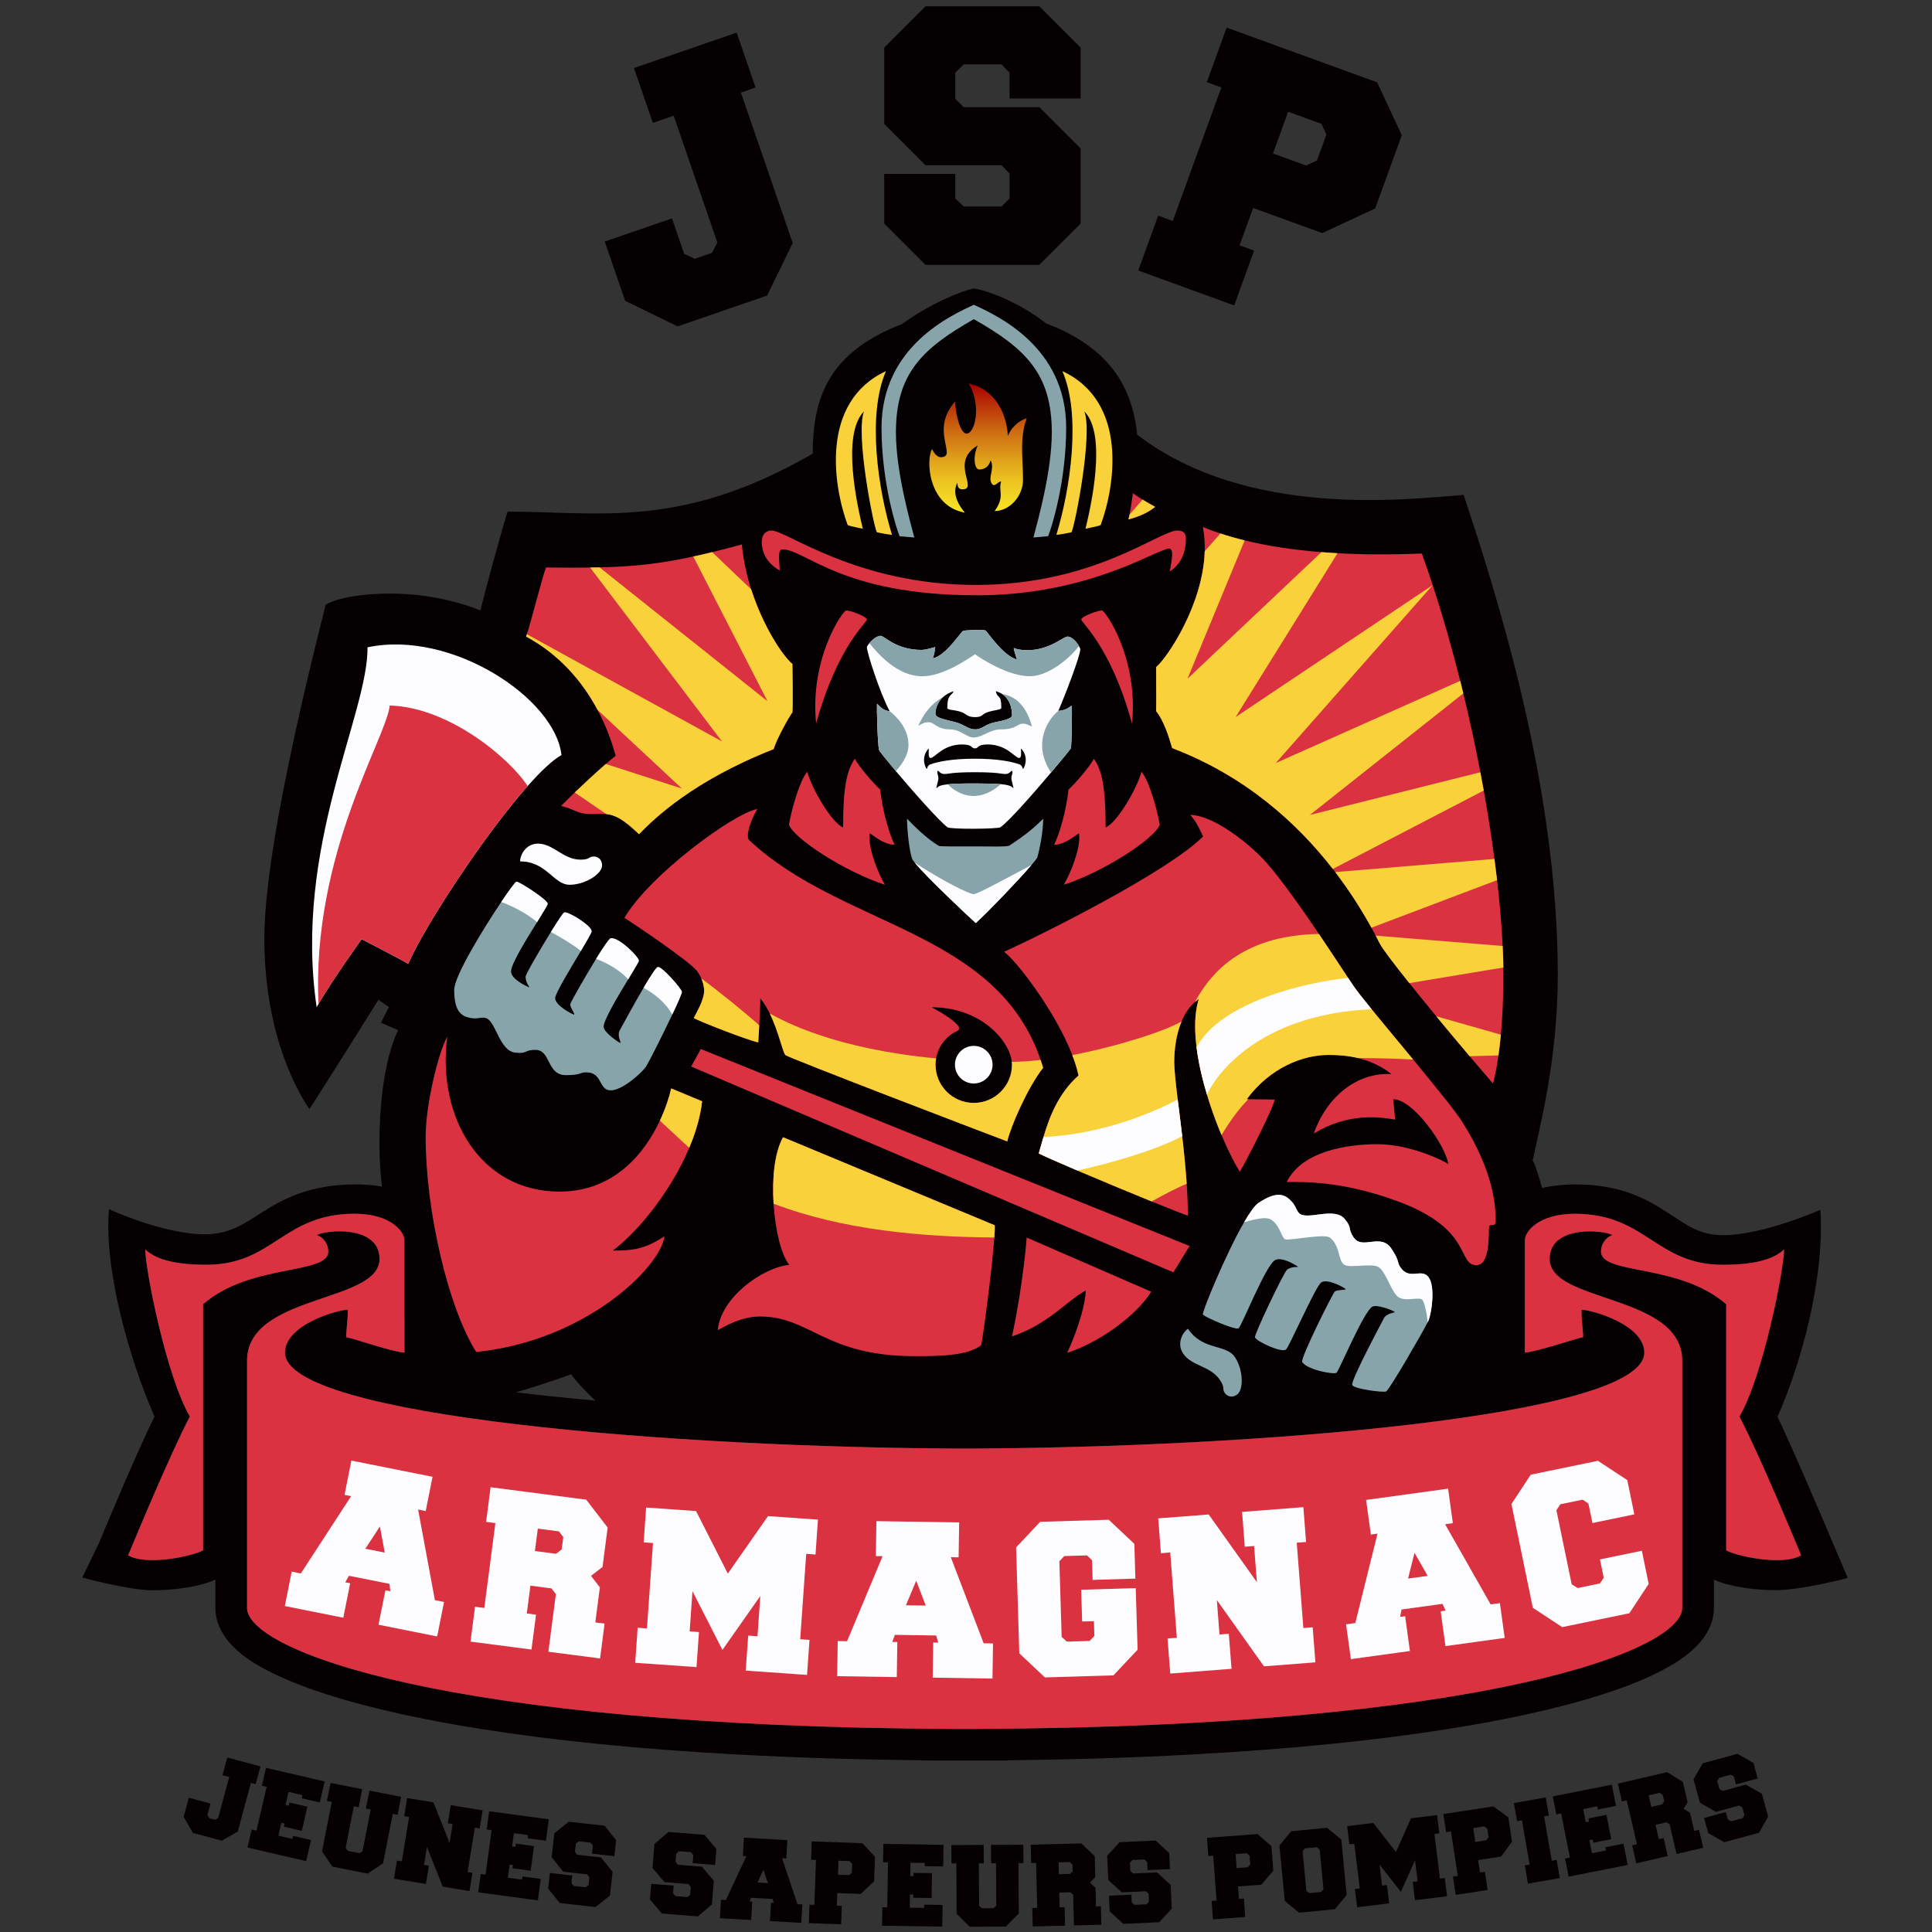 <svg width="256" height="256" viewBox="0 0 256 256" fill="none" xmlns="http://www.w3.org/2000/svg">
<rect x="0" y="0" width="256" height="256" fill="#333333" stroke="none"/>
<path d="M235.524 187.74C238.588 180.841 241.794 169.526 241.207 160.306C241.207 160.306 233.652 163.668 228.314 163.668C225.163 163.668 223.459 162.283 221.1 160.759C218.255 158.921 214.86 156.945 208.808 156.945C207.054 156.945 205.568 157.125 204.338 157.411C203.877 155.795 203.402 154.234 203.092 153.789C203.923 149.668 206.416 140.506 206.416 129.217C206.416 104.016 198.287 78.697 193.943 65.578C186.733 66.111 165.347 68.86 150.683 57.596C150.071 51.523 147.213 46.109 138.639 42.869C134.828 39.89 130.598 38.434 129.041 38.224C127.48 38.505 123.254 40.234 119.51 42.937C110.118 46.592 107.688 52.258 107.692 60.114C90.225 70.177 79.536 67.794 67.257 67.794C66.61 69.737 64.021 79.293 63.652 80.892C61.343 79.901 56.769 78.651 51.825 78.651C46.882 78.651 44.04 79.532 43.138 80.153C42.861 81.609 35.03 110.86 35.03 124.303C35.03 137.745 39.882 145.299 40.989 146.961C42.79 144.258 50.138 132.478 50.138 132.478L51.523 133.447L50.482 135.529L52.77 136.498C52.77 136.498 50.277 140.796 50.277 151.606C50.277 153.302 50.398 155.211 50.604 157.23C49.601 157.05 48.439 156.94 47.087 156.94C41.035 156.94 37.389 158.913 34.547 160.755C32.189 162.279 30.279 163.55 27.128 163.55C21.63 163.55 14.445 160.222 14.445 160.222C13.707 168.448 17.408 180.795 20.472 187.69C18.025 192.734 15.003 199.944 13.618 203.255C13.409 203.755 13.241 204.158 13.119 204.443L10.907 209.034C10.907 209.034 17.089 210.721 20.228 210.721C23.082 210.721 26.549 210.239 28.542 209.307V213.055C28.542 217.91 34.128 220.701 35.966 221.616C40.079 223.668 45.891 225.527 53.248 227.143C65.141 229.754 86.633 232.876 122.154 233.245V233.275L126.351 233.283C126.67 233.283 126.984 233.283 127.303 233.283H127.832H128.344C128.659 233.283 128.974 233.283 129.297 233.283H133.494V233.245C169.015 232.872 190.506 229.749 202.399 227.143C209.756 225.532 215.569 223.673 219.682 221.616C221.784 220.567 223.387 219.497 224.579 218.347C226.669 216.332 227.106 214.356 227.106 213.055V209.307C229.099 210.235 232.431 210.705 235.285 210.705C238.768 210.705 244.833 209.093 244.833 209.093C244.833 209.093 237.975 192.776 235.528 187.736L235.524 187.74ZM209.773 177.185C209.186 177.282 207.305 177.899 205.492 178.428L209.563 173.551C209.53 174.73 209.807 176.632 209.773 177.185ZM78.882 185.587C76.746 185.394 74.66 185.189 72.641 184.975C71.147 184.815 69.724 184.651 68.369 184.488C71.667 183.539 75.172 182.289 75.692 182.104C76.162 182.851 77.484 184.249 78.882 185.583V185.587ZM222.909 213.059C222.909 218.615 197.028 228.797 129.297 229.086V229.095C128.802 229.095 128.315 229.095 127.824 229.095C127.333 229.095 126.846 229.095 126.351 229.095V229.086C58.62 228.801 32.739 218.62 32.739 213.059V180.304C32.739 171.432 50.294 172.678 50.294 166.811C50.294 163.92 47.381 163.152 44.98 163.152C43.579 163.152 42.353 163.412 41.98 163.668C42.395 163.714 43.503 164.453 43.503 165.838C43.503 168.935 33.154 167.361 26.918 172.812V205.429C25.81 206.013 22.784 206.718 20.216 206.718C18.923 206.718 17.744 206.537 16.984 206.076C18 203.675 22.348 193.12 25.163 187.686C22.02 182.326 19.25 168.095 19.25 165.556C20.174 166.375 21.966 167.579 27.337 167.579C36.255 167.579 37.502 160.822 46.986 160.822C48.774 160.822 50.138 161.15 51.154 161.616C51.83 166.291 52.782 171.117 53.605 174.911V179.225C52.044 179.154 46.915 177.353 45.879 177.181C45.845 176.627 46.122 174.722 46.088 173.543C44.804 173.543 37.77 175.494 37.77 179.225C37.77 187.711 89.68 191.836 127.828 191.941C151.137 191.878 179.578 190.313 198.182 187.169H198.199C210.033 185.168 217.885 182.528 217.885 179.229C217.885 175.498 210.852 173.547 209.567 173.547C209.563 173.53 209.102 172.17 208.481 170.341C213.529 172.741 222.909 173.82 222.909 180.308V213.063V213.059ZM228.73 205.438V172.821C222.493 167.369 212.144 168.939 212.144 165.846C212.144 164.461 213.252 163.722 213.668 163.676C213.294 163.42 212.069 163.16 210.667 163.16C209.194 163.16 207.528 163.454 206.462 164.344C206.034 163.064 205.665 161.951 205.446 161.272C206.323 161.007 207.385 160.835 208.665 160.835C218.15 160.835 219.396 167.592 228.314 167.592C233.686 167.592 235.474 166.392 236.401 165.569C236.401 168.108 233.627 182.339 230.488 187.698C233.304 193.129 237.648 203.684 238.668 206.088C237.908 206.554 236.733 206.73 235.436 206.73C232.868 206.73 229.838 206.025 228.734 205.442L228.73 205.438Z" fill="#050002"/>
<path d="M105.002 94.367C104.54 95.014 102.971 97.784 102.509 99.265C91.745 103.512 86.709 108.456 84.673 110.537C82.57 108.51 81.45 107.986 80.338 107.868C79.616 107.793 78.903 107.889 77.929 107.856C76.544 107.81 76.032 107.197 74.349 106.794C74.584 106.542 75.26 105.866 76.154 105.01C77.333 103.881 78.886 102.434 80.271 101.233C80.732 100.835 81.177 100.465 81.58 100.142C81.026 98.119 80.241 96.055 79.18 94.065C77.14 90.242 74.081 86.708 69.703 84.341C69.737 84.257 69.77 84.157 69.812 84.035C70.396 82.293 71.735 76.922 72.339 75.193C74.53 75.218 76.448 75.23 78.193 75.205C78.621 75.201 79.037 75.193 79.44 75.18C84.006 75.075 87.464 74.697 91.862 73.741C92.664 73.569 93.495 73.375 94.368 73.161C95.585 72.863 96.885 72.528 98.304 72.142C98.484 74.202 98.938 76.221 99.538 78.093C101.103 82.969 103.667 86.855 105.002 87.988C105.002 88.773 105.094 93.117 105.002 94.367Z" fill="#DA3241"/>
<path d="M105.002 94.368C104.54 95.014 102.971 97.784 102.509 99.265C91.745 103.512 86.709 108.456 84.673 110.538C82.57 108.511 81.45 107.986 80.338 107.869L76.154 105.011C77.333 103.882 78.886 102.434 80.271 101.233L90.355 104.486L79.18 94.066C77.14 90.242 74.081 86.709 69.703 84.342C69.737 84.258 69.77 84.157 69.812 84.035L95.668 98.245L78.193 75.205C78.621 75.201 79.037 75.193 79.44 75.18L101.699 92.916L91.862 73.741C92.664 73.569 93.495 73.376 94.368 73.162L99.538 78.093C101.103 82.969 103.667 86.856 105.002 87.989C105.002 88.773 105.094 93.117 105.002 94.368Z" fill="#F9D13A"/>
<path d="M199.21 129.221C199.21 132.373 199.067 134.992 198.87 137.103C198.774 138.139 198.664 139.054 198.551 139.852C198.283 141.774 197.989 142.999 197.825 143.57C196.809 142.391 195.769 141.178 194.736 139.957C193.221 138.169 191.719 136.368 190.313 134.664C189.012 133.086 187.799 131.592 186.742 130.266C184.635 127.635 183.149 125.667 182.834 125.037C182.662 124.693 182.482 124.341 182.289 123.98C182.108 123.635 181.919 123.287 181.722 122.926C180.488 120.694 178.915 118.159 176.925 115.557C176.82 115.418 176.716 115.28 176.606 115.141C171.944 109.148 165.103 102.857 155.316 99.127C154.846 97.473 154.162 95.429 153.193 94.229C153.227 93.117 153.193 89.671 153.193 88.391C154.637 87.2 159.417 80.153 159.631 73.052C159.664 71.974 159.589 70.895 159.383 69.834C160.113 70.136 160.89 70.421 161.712 70.69C162.715 71.021 163.785 71.328 164.927 71.605C167.856 72.322 171.239 72.855 175.1 73.162C175.792 73.216 176.506 73.266 177.232 73.304C180.61 73.493 184.328 73.514 188.399 73.342C188.894 74.719 189.373 76.116 189.839 77.53C191.19 81.66 192.411 85.932 193.486 90.217C193.624 90.771 193.763 91.325 193.897 91.879C194.749 95.396 195.504 98.904 196.155 102.329C196.314 103.143 196.465 103.949 196.604 104.75C197.166 107.877 197.64 110.915 198.022 113.811C198.148 114.764 198.266 115.704 198.371 116.623C198.736 119.77 198.983 122.704 199.109 125.348C199.16 126.342 199.189 127.295 199.202 128.202C199.206 128.55 199.21 128.89 199.21 129.221Z" fill="#DA3241"/>
<path d="M198.87 137.102C198.774 138.139 198.664 139.054 198.551 139.851L194.736 139.956C193.221 138.168 191.719 136.368 190.313 134.664L198.87 137.102Z" fill="#F9D13A"/>
<path d="M196.604 104.75L176.606 115.141C171.944 109.148 165.103 102.857 155.316 99.126C154.846 97.473 154.162 95.429 153.193 94.229C153.227 93.117 153.193 89.671 153.193 88.391C154.637 87.199 159.417 80.153 159.631 73.052L161.712 70.689C162.715 71.021 163.785 71.327 164.927 71.604L157.352 89.931L175.1 73.161C175.792 73.216 176.506 73.266 177.232 73.304L163.727 95.014L189.839 77.53L169.04 101.111L193.486 90.217C193.624 90.771 193.763 91.325 193.897 91.879L173.568 107.986L196.155 102.329C196.314 103.143 196.465 103.948 196.604 104.75Z" fill="#F9D13A"/>
<path d="M198.371 116.622L181.722 122.926C180.488 120.693 178.915 118.158 176.925 115.556L198.022 113.811C198.148 114.763 198.266 115.703 198.371 116.622Z" fill="#F9D13A"/>
<path d="M199.202 128.201L186.742 130.266C184.635 127.635 183.149 125.667 182.834 125.037C182.662 124.693 182.482 124.34 182.289 123.979L199.109 125.348C199.16 126.342 199.189 127.295 199.202 128.201Z" fill="#F9D13A"/>
<path d="M153.054 67.164C152.291 67.823 151.032 68.436 149.521 68.826C149.567 68.658 149.617 68.444 149.663 68.205C149.831 67.374 150.003 66.224 150.113 65.364C150.432 65.595 150.889 65.888 151.393 66.195C151.93 66.522 152.517 66.862 153.054 67.164Z" fill="#DA3241"/>
<path d="M153.054 67.164C152.291 67.823 151.032 68.436 149.521 68.826C149.567 68.658 149.617 68.444 149.663 68.205L151.393 66.195C151.93 66.522 152.517 66.862 153.054 67.164Z" fill="#F9D13A"/>
<path d="M105.035 32.214L101.645 39.164L89.785 43.247L82.835 39.856L80.132 32.004L89.038 28.936L90.657 33.641L92.055 34.291L94.351 33.502L95.052 32.13L89.268 15.335L86.507 16.283L84.001 9.014L97.612 4.327L100.117 11.595L98.174 12.267L105.044 32.214H105.035Z" fill="#050002"/>
<path d="M122.632 21.894L117.164 16.426V6.308L122.632 0.839H137.724L143.192 6.308V13.052H133.775V9.64L132.704 8.528H127.689L126.577 9.64V13.094L127.689 14.206H137.724L143.192 19.674V29.625L137.724 35.093H122.632L117.164 29.625V23.044H126.581V26.293L127.694 27.363H132.709L133.779 26.293V23.002L132.709 21.89H122.632V21.894Z" fill="#050002"/>
<path d="M166.047 27.556L164.247 32.504L166.178 33.209L163.534 40.473L150.822 35.844L153.466 28.58L155.396 29.285L161.838 11.587L159.908 10.882L162.539 3.655L182.478 10.911L185.747 17.92L182.217 27.619L175.209 30.888L166.052 27.556H166.047ZM173.081 21.932L174.504 21.269L175.754 17.832L175.091 16.409L170.685 14.806L168.675 20.333L173.081 21.936V21.932Z" fill="#050002"/>
<path d="M31.513 242.684L29.39 243.905L25.558 242.868L24.337 240.745L25.021 238.21L27.896 238.986L27.484 240.506L27.736 240.925L28.479 241.127L28.907 240.892L30.372 235.465L29.482 235.226L30.116 232.876L34.51 234.064L33.876 236.414L33.246 236.246L31.505 242.688L31.513 242.684Z" fill="#050002"/>
<path d="M38.736 243.679L38.832 243.259L41.216 243.813L40.565 246.612L32.797 244.807L33.351 242.424L33.985 242.571L35.332 236.767L34.698 236.62L35.248 234.249L43.016 236.053L42.37 238.84L39.986 238.286L40.083 237.866L38.232 237.438L37.833 239.163L38.266 239.264L38.362 238.844L40.733 239.394L39.99 242.6L37.619 242.05L37.716 241.631L37.284 241.53L36.885 243.242L38.736 243.67V243.679Z" fill="#050002"/>
<path d="M48.72 248.261L44.036 247.338L42.672 245.307L43.961 238.76L43.323 238.634L43.793 236.246L47.994 237.073L47.524 239.461L46.886 239.335L45.799 244.849L46.08 245.248L47.637 245.554L48.036 245.29L49.123 239.776L48.485 239.65L48.955 237.262L53.156 238.088L52.686 240.476L52.048 240.35L50.759 246.897L48.728 248.261H48.72Z" fill="#050002"/>
<path d="M56.572 244.74L56.186 247.115L56.828 247.22L56.433 249.633L52.207 248.945L52.602 246.532L53.244 246.637L54.205 240.757L53.563 240.652L53.953 238.252L57.432 238.819L59.572 244.19L59.98 241.697L59.337 241.593L59.728 239.192L63.954 239.88L63.563 242.281L62.921 242.176L61.96 248.055L62.602 248.16L62.208 250.574L58.666 249.994L56.572 244.736V244.74Z" fill="#050002"/>
<path d="M69.17 249.058L69.229 248.635L71.655 248.962L71.269 251.812L63.366 250.741L63.694 248.316L64.34 248.404L65.137 242.499L64.491 242.411L64.818 240.002L72.721 241.072L72.339 243.909L69.913 243.582L69.972 243.158L68.088 242.902L67.853 244.656L68.289 244.715L68.348 244.291L70.757 244.618L70.316 247.879L67.907 247.552L67.966 247.128L67.529 247.069L67.294 248.811L69.179 249.067L69.17 249.058Z" fill="#050002"/>
<path d="M74.626 248.009L73.098 246.095L73.455 242.914L75.369 241.387L80.115 241.92L81.643 243.833L81.404 245.953L78.445 245.621L78.567 244.547L78.269 244.161L76.691 243.984L76.3 244.295L76.179 245.382L76.489 245.768L79.645 246.121L81.173 248.034L80.825 251.165L78.911 252.693L74.164 252.16L72.637 250.246L72.868 248.177L75.831 248.509L75.717 249.528L76.028 249.902L77.606 250.078L77.979 249.78L78.097 248.748L77.799 248.362L74.63 248.009H74.626Z" fill="#050002"/>
<path d="M88.047 249.382L86.461 247.519L86.717 244.329L88.58 242.743L93.339 243.125L94.926 244.988L94.754 247.116L91.782 246.876L91.87 245.802L91.56 245.424L89.978 245.298L89.6 245.622L89.512 246.713L89.835 247.09L92.999 247.346L94.586 249.21L94.334 252.349L92.471 253.935L87.711 253.553L86.125 251.69L86.293 249.617L89.264 249.856L89.18 250.88L89.503 251.245L91.086 251.371L91.451 251.061L91.535 250.024L91.224 249.646L88.047 249.39V249.382Z" fill="#050002"/>
<path d="M104.175 246.255L103.63 246.226L105.665 252.311L106.315 252.349L106.177 254.791L102.022 254.552L102.161 252.11L102.513 252.131L102.387 251.627L99.517 251.463L99.32 251.946L99.672 251.967L99.534 254.41L95.391 254.17L95.53 251.728L96.18 251.766L98.9 245.953L98.434 245.928L98.573 243.498L104.326 243.83L104.188 246.259L104.175 246.255ZM101.749 249.52L101.158 247.766L100.373 249.441L101.749 249.52Z" fill="#050002"/>
<path d="M110.949 250.846L110.89 252.512L111.54 252.533L111.456 254.976L107.18 254.825L107.264 252.382L107.914 252.403L108.124 246.448L107.474 246.427L107.558 243.997L114.268 244.232L115.939 246.02L115.825 249.285L114.037 250.955L110.957 250.846H110.949ZM112.514 248.467L112.879 248.127L112.921 246.968L112.581 246.603L111.1 246.553L111.037 248.412L112.518 248.462L112.514 248.467Z" fill="#050002"/>
<path d="M122.444 252.806L122.452 252.378L124.899 252.416L124.852 255.291L116.879 255.165L116.916 252.718L117.567 252.727L117.663 246.767L117.013 246.759L117.051 244.325L125.024 244.451L124.978 247.313L122.532 247.275L122.54 246.847L120.639 246.818L120.61 248.589L121.05 248.597L121.059 248.169L123.493 248.207L123.442 251.497L121.008 251.459L121.017 251.031L120.576 251.023L120.547 252.777L122.448 252.806H122.444Z" fill="#050002"/>
<path d="M133.271 255.282L128.495 255.307L126.758 253.587L126.724 246.914H126.074L126.061 244.484L130.342 244.463L130.354 246.897H129.704L129.733 252.521L130.086 252.857L131.672 252.848L132.008 252.508L131.978 246.889H131.328L131.315 244.459L135.596 244.438L135.609 246.872H134.958L134.992 253.549L133.271 255.287V255.282Z" fill="#050002"/>
<path d="M141.064 252.714L141.123 255.161L136.842 255.266L136.784 252.819L137.434 252.802L137.287 246.847L136.637 246.864L136.578 244.43L143.289 244.262L145.06 245.949L145.127 248.719L144.43 249.453L145.165 250.15L145.223 252.609L145.874 252.592L145.933 255.039L142.302 255.127L142.202 251.081L141.841 250.737L140.359 250.775L140.41 252.726L141.06 252.71L141.064 252.714ZM141.786 248.307L142.13 247.946L142.109 247.074L141.748 246.729L140.267 246.767L140.305 248.341L141.786 248.303V248.307Z" fill="#050002"/>
<path d="M148.652 250.75L146.847 249.1L146.705 245.902L148.354 244.098L153.126 243.884L154.93 245.533L155.027 247.665L152.051 247.799L152.001 246.721L151.648 246.385L150.062 246.456L149.726 246.821L149.777 247.913L150.142 248.248L153.315 248.106L155.119 249.755L155.262 252.898L153.613 254.703L148.841 254.917L147.036 253.268L146.944 251.186L149.919 251.052L149.966 252.08L150.331 252.403L151.917 252.332L152.24 251.979L152.194 250.938L151.841 250.603L148.656 250.745L148.652 250.75Z" fill="#050002"/>
<path d="M164.046 249.956L164.167 251.618L164.818 251.568L164.998 254.006L160.73 254.325L160.55 251.887L161.2 251.837L160.76 245.894L160.109 245.944L159.929 243.519L166.622 243.023L168.477 244.622L168.721 247.879L167.122 249.734L164.046 249.961V249.956ZM165.342 247.422L165.666 247.044L165.582 245.89L165.204 245.567L163.727 245.676L163.865 247.531L165.342 247.422Z" fill="#050002"/>
<path d="M171.088 242.65L175.843 242.193L177.731 243.75L178.436 251.094L176.879 252.983L172.124 253.44L170.236 251.883L169.531 244.539L171.088 242.65ZM174.491 244.765L172.913 244.917L172.599 245.298L173.102 250.544L173.484 250.847L175.062 250.695L175.368 250.326L174.865 245.08L174.495 244.761L174.491 244.765Z" fill="#050002"/>
<path d="M182.788 247.061L183.132 249.852L183.779 249.772L184.077 252.198L179.829 252.722L179.532 250.296L180.178 250.217L179.452 244.304L178.805 244.383L178.508 241.97L181.97 241.546L184.975 245.399L186.956 240.934L190.418 240.51L190.716 242.923L190.069 243.003L190.796 248.916L191.442 248.836L191.74 251.262L187.493 251.786L187.195 249.361L187.841 249.281L187.497 246.49L185.625 250.678L182.797 247.069L182.788 247.061Z" fill="#050002"/>
<path d="M195.857 246.469L196.109 248.115L196.751 248.018L197.12 250.435L192.89 251.082L192.52 248.664L193.162 248.568L192.26 242.676L191.618 242.776L191.249 240.372L197.884 239.356L199.856 240.804L200.351 244.031L198.904 246.004L195.857 246.469ZM196.952 243.842L197.246 243.444L197.07 242.298L196.671 242.004L195.206 242.231L195.487 244.069L196.952 243.842Z" fill="#050002"/>
<path d="M202.467 249.591L202.047 247.182L202.689 247.069L201.661 241.198L201.019 241.311L200.599 238.915L204.817 238.176L205.236 240.573L204.594 240.686L205.622 246.557L206.265 246.444L206.684 248.853L202.467 249.591Z" fill="#050002"/>
<path d="M212.803 245.189L212.719 244.769L215.12 244.295L215.678 247.115L207.855 248.664L207.381 246.264L208.019 246.138L206.861 240.292L206.223 240.417L205.748 238.03L213.571 236.481L214.129 239.289L211.729 239.763L211.645 239.343L209.781 239.712L210.126 241.45L210.558 241.366L210.474 240.946L212.862 240.472L213.5 243.699L211.112 244.174L211.028 243.754L210.596 243.838L210.936 245.563L212.799 245.193L212.803 245.189Z" fill="#050002"/>
<path d="M220.433 243.544L220.987 245.928L216.819 246.897L216.265 244.513L216.899 244.366L215.552 238.562L214.918 238.709L214.368 236.338L220.907 234.819L222.984 236.111L223.614 238.81L223.077 239.67L223.937 240.207L224.495 242.604L225.129 242.457L225.683 244.841L222.149 245.663L221.234 241.722L220.815 241.462L219.371 241.798L219.812 243.699L220.445 243.552L220.433 243.544ZM220.252 239.087L220.517 238.667L220.319 237.819L219.9 237.555L218.456 237.891L218.813 239.423L220.256 239.087H220.252Z" fill="#050002"/>
<path d="M227.37 240.078L225.246 238.865L224.403 235.776L225.616 233.648L230.219 232.389L232.343 233.602L232.905 235.658L230.031 236.443L229.745 235.402L229.326 235.155L227.794 235.574L227.546 236.007L227.836 237.06L228.268 237.308L231.332 236.468L233.459 237.681L234.29 240.72L233.077 242.847L228.474 244.106L226.35 242.894L225.8 240.888L228.675 240.103L228.948 241.093L229.376 241.328L230.908 240.908L231.143 240.493L230.87 239.49L230.45 239.242L227.374 240.082L227.37 240.078Z" fill="#050002"/>
<path d="M230.484 187.694C233.627 182.335 236.397 168.104 236.397 165.565C235.474 166.383 233.682 167.588 228.31 167.588C219.392 167.588 218.146 160.831 208.661 160.831C203.81 160.831 202.043 163.223 202.043 164.331V179.229C203.604 179.158 208.732 177.358 209.769 177.186C209.802 176.632 209.525 174.726 209.559 173.547C210.843 173.547 217.877 175.499 217.877 179.229C217.877 187.715 165.968 191.841 127.82 191.946C89.671 191.841 37.762 187.715 37.762 179.229C37.762 175.499 44.796 173.547 46.08 173.547C46.114 174.726 45.837 176.632 45.87 177.186C46.911 177.358 52.039 179.162 53.596 179.229V164.331C53.596 163.223 51.83 160.831 46.978 160.831C37.493 160.831 36.247 167.588 27.329 167.588C21.957 167.588 20.169 166.388 19.242 165.565C19.242 168.104 22.016 182.335 25.155 187.694C22.339 193.125 17.995 203.68 16.976 206.084C19.238 207.469 25.247 206.315 26.909 205.438V172.821C33.146 167.37 43.495 168.939 43.495 165.846C43.495 164.461 42.387 163.723 41.971 163.676C42.987 162.984 50.289 162.245 50.289 166.82C50.289 172.687 32.734 171.44 32.734 180.312V213.068C32.734 218.624 58.616 228.805 126.346 229.095V229.103C126.842 229.103 127.328 229.103 127.82 229.103C128.311 229.103 128.797 229.103 129.293 229.103V229.095C197.023 228.81 222.905 218.628 222.905 213.068V180.312C222.905 171.44 205.35 172.687 205.35 166.82C205.35 162.245 212.648 162.984 213.668 163.676C213.252 163.723 212.144 164.461 212.144 165.846C212.144 168.943 222.493 167.37 228.73 172.821V205.438C230.392 206.315 236.401 207.469 238.663 206.084C237.648 203.684 233.3 193.129 230.484 187.694Z" fill="#DA3241"/>
<path d="M56.421 200.226L55.401 200.02L57.625 212.027L58.838 212.27L57.927 216.836L50.155 215.288L51.066 210.722L51.72 210.852L51.611 209.87L46.244 208.8L45.744 209.66L46.399 209.79L45.488 214.356L37.741 212.812L38.652 208.246L39.865 208.489L46.525 198.253L45.652 198.077L46.558 193.536L57.315 195.681L56.408 200.222L56.421 200.226ZM50.982 205.728L50.336 202.265L48.409 205.216L50.982 205.728Z" fill="#FDFDFF"/>
<path d="M71.025 213.957L70.425 218.574L62.346 217.52L62.947 212.904L64.176 213.063L65.641 201.816L64.411 201.657L65.007 197.065L77.677 198.715L80.518 202.404L79.838 207.633L78.311 208.808L79.486 210.335L78.882 214.977L80.111 215.137L79.511 219.753L72.662 218.863L73.657 211.225L73.082 210.474L70.282 210.109L69.804 213.794L71.034 213.953L71.025 213.957ZM73.673 205.887L74.425 205.312L74.639 203.667L74.064 202.916L71.264 202.551L70.878 205.522L73.678 205.887H73.673Z" fill="#FDFDFF"/>
<path d="M91.757 210.835L91.384 216.169L92.617 216.257L92.29 220.899L84.165 220.328L84.493 215.687L85.726 215.775L86.524 204.46L85.29 204.372L85.613 199.756L92.231 200.222L96.441 208.51L101.766 200.893L108.384 201.359L108.061 205.98L106.828 205.891L106.03 217.206L107.264 217.294L106.937 221.936L98.812 221.365L99.139 216.723L100.373 216.811L100.746 211.477L95.727 218.62L91.757 210.844V210.835Z" fill="#FDFDFF"/>
<path d="M127.026 206.353L125.986 206.336L130.342 217.747L131.58 217.764L131.508 222.418L123.585 222.296L123.656 217.642L124.324 217.654L124.042 216.71L118.57 216.626L118.234 217.562L118.901 217.571L118.83 222.225L110.932 222.103L111.003 217.449L112.241 217.47L116.946 206.202L116.056 206.189L116.127 201.56L127.093 201.728L127.022 206.357L127.026 206.353ZM122.666 212.749L121.403 209.458L120.039 212.707L122.662 212.749H122.666Z" fill="#FDFDFF"/>
<path d="M150.729 218.603L147.536 221.994L138.454 222.267L135.063 219.073L134.639 205.039L137.833 201.648L146.915 201.375L150.306 204.569L150.444 209.173L144.778 209.345L144.699 206.747L144.036 206.097L141.018 206.189L140.372 206.877L140.674 216.899L141.362 217.524L144.384 217.432L145.009 216.769L144.951 214.813L143.389 214.86L143.263 210.65L150.49 210.432L150.738 218.599L150.729 218.603Z" fill="#FDFDFF"/>
<path d="M161.238 212.014L161.591 216.58L162.824 216.484L163.185 221.125L155.065 221.755L154.704 217.113L155.938 217.017L155.06 205.711L153.827 205.807L153.47 201.191L160.159 200.675L166.543 209.643L166.173 204.854L164.939 204.951L164.583 200.335L172.703 199.705L173.06 204.321L171.826 204.418L172.703 215.724L173.937 215.627L174.298 220.269L167.483 220.798L161.238 212.018V212.014Z" fill="#FDFDFF"/>
<path d="M192.512 201.829L191.484 201.972L197.519 212.589L198.744 212.421L199.378 217.034L191.53 218.116L190.896 213.504L191.559 213.412L191.135 212.522L185.713 213.269L185.524 214.247L186.187 214.155L186.821 218.767L178.994 219.845L178.361 215.233L179.586 215.065L182.528 203.214L181.647 203.335L181.017 198.748L191.882 197.254L192.512 201.841V201.829ZM189.176 208.812L187.43 205.753L186.574 209.169L189.176 208.812Z" fill="#FDFDFF"/>
<path d="M211.003 201.804L210.474 199.235L209.71 198.711L206.751 199.323L206.231 200.112L208.258 209.933L209.043 210.428L212.002 209.815L212.501 209.056L212.002 206.63L217.554 205.484L218.46 209.874L215.9 213.764L206.999 215.602L203.109 213.042L200.272 199.294L202.832 195.404L211.733 193.565L215.623 196.125L216.559 200.662L211.007 201.808L211.003 201.804Z" fill="#FDFDFF"/>
<path d="M117.256 117.235C111.989 115.536 105.161 111.104 104.54 109.266C104.922 107.083 105.997 103.373 106.966 102.265C107.486 104.309 110.118 108.955 111.712 109.647C111.712 104.137 112.233 102.06 113.274 100.532C113.723 101.502 115.909 103.999 116.635 104.62C116.74 105.799 117.328 109.4 118.541 111.931C117.294 111.931 116.106 111.011 115.25 110.407C114.973 111.62 115.838 114.772 117.261 117.235H117.256Z" fill="#DA3241"/>
<path d="M140.959 117.235C146.226 115.536 153.054 111.104 153.675 109.266C153.294 107.083 152.219 103.373 151.25 102.265C150.729 104.309 148.098 108.955 146.503 109.647C146.503 104.137 145.983 102.06 144.942 100.532C144.493 101.502 142.307 103.999 141.581 104.62C141.476 105.799 140.888 109.4 139.675 111.931C140.922 111.931 142.109 111.011 142.965 110.407C143.242 111.62 142.378 114.772 140.955 117.235H140.959Z" fill="#DA3241"/>
<path d="M108.141 95.891C107.264 87.25 111.654 80.942 112.115 80.896C112.577 80.85 114.751 81.639 114.864 82.054C114.978 82.47 111.003 85.449 108.137 95.891H108.141Z" fill="#DA3241"/>
<path d="M149.999 95.891C150.876 87.25 146.486 80.942 146.025 80.896C145.563 80.85 143.389 81.639 143.276 82.054C143.163 82.47 147.137 85.449 150.003 95.891H149.999Z" fill="#DA3241"/>
<path d="M138.223 108.481C138.223 110.269 137.753 112.564 137.447 113.609C137.413 113.727 137.128 114.096 136.679 114.621C135.05 116.526 131.24 120.521 129.297 122.318C128.403 121.516 122.737 116.199 121.214 114.314C121.017 114.067 120.887 113.878 120.849 113.769C120.509 112.757 120.186 110.13 120.186 108.481C121.059 109.375 122.691 111.066 124.403 112.086C124.571 112.182 127.119 112.153 129.297 112.153C130.942 112.153 133.443 112.233 133.737 112.044C135.894 110.651 137.132 109.593 138.223 108.481Z" fill="#88A4AB"/>
<path d="M136.679 114.621C135.05 116.526 131.24 120.521 129.297 122.318C128.403 121.516 122.737 116.199 121.214 114.314C124.995 116.803 128.478 118.482 129.003 118.482C129.498 118.482 132.906 116.614 136.679 114.621Z" fill="#FDFDFF"/>
<path d="M140.233 94.191C141.073 92.298 143.142 86.897 143.142 86.049C143.142 85.966 143.079 85.802 142.97 85.609C142.676 85.088 142.051 84.35 141.446 84.35C140.909 84.35 139.054 86.154 136.142 86.154C135.416 86.154 134.669 86.049 134.324 85.84C134.362 86.243 134.585 86.83 134.757 87.384C132.99 86.985 130.808 83.691 130.598 83.552C130.392 83.414 127.899 83.489 127.622 83.594C127.345 83.695 125.28 86.952 123.598 87.229C123.799 86.687 123.879 86.171 123.929 85.739C123.719 85.772 122.767 86.117 122.074 86.117C118.746 86.117 117.147 84.249 116.702 84.249C116.19 84.249 115.569 84.774 115.196 85.219C114.994 85.458 114.868 85.672 114.868 85.772C114.864 86.448 116.602 91.853 117.882 94.229C116.669 94.141 116.237 93.016 116.203 93.326C116.165 93.637 116.274 98.593 116.484 99.378C116.522 99.525 117.445 100.675 118.696 102.165C120.983 104.88 124.374 108.716 125.541 109.614C125.927 109.912 132.247 109.849 132.574 109.614C133.733 108.775 136.943 105.124 139.268 102.366C140.737 100.633 141.858 99.252 141.895 99.147C142 98.87 142.097 93.771 141.992 93.541C141.937 93.431 141.446 94.141 140.233 94.191ZM125.024 92.311C125.369 92.013 125.809 91.761 126.372 91.593C126.078 92.252 125.524 91.95 125.524 93.809C125.524 94.111 126.477 94.027 127.366 94.342C128.113 94.611 128.122 95.022 129.204 95.022C130.199 95.022 130.069 94.661 130.774 94.401C131.664 94.069 132.679 94.078 132.679 93.801C132.679 91.858 132.209 92.718 131.949 91.593C132.281 91.677 132.562 91.803 132.805 91.967C133.775 92.609 134.098 93.776 134.098 94.766C134.098 95.265 132.919 95.475 131.689 95.736C130.543 95.979 130.149 96.646 129.204 96.646C128.311 96.646 127.845 96.042 126.682 95.719C125.192 95.303 123.946 95.16 123.946 94.556C123.946 93.952 124.219 92.995 125.024 92.311ZM134.274 104.439C134.014 104.179 133.703 104.003 132.608 103.906C131.882 103.844 130.812 103.81 129.179 103.81C127.421 103.81 126.317 103.848 125.591 103.923C124.622 104.02 124.332 104.192 124.084 104.439C123.988 104.532 124.345 103.445 124.345 103.113C124.345 102.782 124.101 102.32 124.24 102.165C124.378 102.01 124.5 102.559 125.125 102.559C125.751 102.559 126.015 102.324 129.179 102.324C132.344 102.324 132.608 102.559 133.233 102.559C133.859 102.559 133.976 102.01 134.115 102.165C134.253 102.32 134.014 102.786 134.014 103.113C134.014 103.441 134.366 104.532 134.274 104.439ZM135.663 101.733C135.39 102.186 135.663 101.485 135.067 101.279C134.056 100.923 132.234 100.532 129.179 100.532C126.124 100.532 124.303 100.923 123.287 101.279C122.691 101.485 122.964 102.186 122.695 101.733C122.225 100.851 122.423 99.756 123.081 99.181C123.044 99.735 122.985 100.436 123.312 100.436C123.866 100.436 124.932 98.644 127.48 98.644C128.953 98.644 128.642 99.164 129.179 99.164C129.716 99.164 129.402 98.644 130.875 98.644C133.422 98.644 134.488 100.436 135.042 100.436C135.374 100.436 135.311 99.735 135.277 99.181C135.936 99.756 136.129 100.851 135.663 101.733Z" fill="#FDFDFF"/>
<path d="M120.379 98.698C120.379 100.113 119.426 101.393 118.696 102.165C117.445 100.675 116.522 99.525 116.484 99.378C116.274 98.593 116.165 93.637 116.203 93.326C116.237 93.016 116.669 94.141 117.882 94.229C118.645 94.816 120.379 96.411 120.379 98.698Z" fill="#88A4AB"/>
<path d="M141.895 99.147C141.858 99.252 140.737 100.633 139.268 102.366C138.798 101.649 138.085 100.31 138.085 98.799C138.085 96.55 139.365 94.884 140.233 94.191C141.446 94.141 141.937 93.432 141.992 93.541C142.097 93.772 142 98.871 141.895 99.147Z" fill="#88A4AB"/>
<path d="M142.97 85.609C141.66 87.334 138.84 89.608 136.465 89.608C133.695 89.608 130.228 87.434 129.204 86.696C128.319 87.25 125.054 89.608 122.192 89.608C118.985 89.608 116.472 86.796 115.196 85.219C115.569 84.774 116.19 84.249 116.702 84.249C117.147 84.249 118.746 86.117 122.074 86.117C122.767 86.117 123.719 85.772 123.929 85.739C123.879 86.171 123.799 86.687 123.598 87.229C125.28 86.952 127.345 83.695 127.622 83.594C127.899 83.489 130.392 83.414 130.598 83.552C130.808 83.691 132.99 86.985 134.757 87.384C134.585 86.83 134.362 86.243 134.324 85.84C134.669 86.049 135.416 86.154 136.142 86.154C139.054 86.154 140.909 84.35 141.446 84.35C142.051 84.35 142.676 85.088 142.97 85.609Z" fill="#88A4AB"/>
<path d="M136.733 96.273C136.402 96.134 136.074 95.891 135.571 95.891C134.723 95.891 134.723 96.646 132.608 96.646C131.135 96.646 130.199 97.721 129.003 97.721C128.05 97.721 127.307 96.646 125.851 96.646C124.152 96.646 123.774 95.698 123.081 95.698C122.595 95.698 122.351 95.769 121.675 96.184C122.246 94.917 123.111 93.394 125.024 92.311C124.219 92.995 123.946 93.922 123.946 94.556C123.946 95.19 125.192 95.303 126.682 95.719C127.845 96.042 128.31 96.646 129.204 96.646C130.149 96.646 130.543 95.979 131.689 95.736C132.918 95.475 134.098 95.265 134.098 94.766C134.098 93.776 133.775 92.609 132.805 91.967C135.705 92.403 136.528 95.475 136.733 96.273Z" fill="#88A4AB"/>
<path d="M132.608 103.907C131.957 104.523 130.577 105.472 129.024 105.472C127.471 105.472 126.229 104.607 125.591 103.923C126.317 103.848 127.421 103.81 129.179 103.81C130.812 103.81 131.882 103.844 132.608 103.907Z" fill="#88A4AB"/>
<path d="M129.402 78.877C111.553 78.877 106.71 72.792 103.659 72.792C102.962 72.792 103.315 74.618 103.315 75.587C101.397 74.5 100.935 72.977 100.935 71.777C100.935 70.828 101.489 70.299 102.228 70.299C104.238 70.299 113.525 77.505 129.293 77.505C145.06 77.505 153.571 70.299 156.005 70.299C156.974 70.299 157.138 70.816 157.138 71.432C157.138 72.775 156.739 74.63 154.997 75.713C155.266 74.135 155.602 72.704 154.897 72.704C153.315 72.704 144.451 78.882 129.397 78.882L129.402 78.877Z" fill="#DA3241"/>
<path d="M117.395 49.181C114.864 55.002 116.354 64.844 118.192 70.874C117.756 70.837 116.665 70.644 116.182 70.526C115.695 69.523 113.341 57.462 114.482 54.516C111.431 57.6 113.647 67.215 114.327 70.056C114.327 70.056 112.741 69.758 112.325 69.582C110.42 64.453 108.628 53.265 117.391 49.177L117.395 49.181Z" fill="#F9D13A"/>
<path d="M140.771 49.181C143.301 55.002 141.811 64.844 139.973 70.874C140.41 70.837 141.501 70.644 141.983 70.526C142.47 69.523 144.825 57.462 143.683 54.516C146.734 57.6 144.518 67.215 143.838 70.056C143.838 70.056 145.425 69.758 145.84 69.582C147.746 64.453 149.538 53.265 140.775 49.177L140.771 49.181Z" fill="#F9D13A"/>
<path d="M129.041 40.381C126.187 41.72 116.807 45.832 116.807 56.668C116.807 63.979 118.818 70.148 119.199 71.05C119.686 71.109 120.874 71.189 121.151 71.223C120.517 68.822 118.713 62.389 118.713 57.294C118.713 49.483 122.234 46.16 129.041 42.29C135.844 46.16 139.369 49.488 139.369 57.294C139.369 62.389 137.568 68.822 136.931 71.223C137.208 71.189 138.395 71.109 138.882 71.05C139.264 70.148 141.274 63.983 141.274 56.668C141.274 45.832 131.895 41.724 129.041 40.381Z" fill="#88A4AB"/>
<path d="M131.777 67.718C133.787 67.718 135.554 65.742 135.554 63.597C135.554 60.546 135.071 58.158 136.041 55.418C134.828 55.8 133.997 56.736 133.548 57.739C133.305 53.995 131.261 51.431 128.386 50.843C130.086 53.756 129.188 57.453 128.08 57.453C127.14 57.453 126.514 54.31 126.586 53.164C123.09 57.08 127.001 60.58 124.647 60.58C124.198 60.58 123.782 60.093 123.505 59.505C122.674 60.857 122.935 67.076 127.853 67.924C126.569 66.417 126.292 65.032 126.85 63.975C126.867 64.6 127.093 64.839 127.526 64.839C129.725 64.839 125.759 61.251 129.557 59.019C128.898 60.403 129.07 62.208 129.763 62.208C130.455 62.208 131.047 61.826 131.257 60.987C131.823 62.015 130.967 63.148 131.336 63.941C131.735 64.789 132.222 63.752 132.654 63.803C132.239 65.016 133.208 65.779 131.79 67.718H131.777Z" fill="url(#paint0_linear_423_11635)"/>
<path d="M129.028 143.57C130.405 143.57 131.521 142.454 131.521 141.077C131.521 139.7 130.405 138.584 129.028 138.584C127.651 138.584 126.535 139.7 126.535 141.077C126.535 142.454 127.651 143.57 129.028 143.57Z" fill="#FDFDFF"/>
<path d="M81.207 165.703C83.519 165.703 85.273 165.657 88.047 163.806C87.586 167.827 77.652 177.668 63.098 179.145C59.354 173.186 56.4 160.39 56.4 150.641C56.4 146.251 58.154 139.272 59.262 137.379C57.873 148.005 63.652 157.893 74.139 157.893C81.383 157.893 85.424 152.794 87.439 148.492C88.215 146.839 88.694 145.303 88.937 144.22L93.037 145.928C92.806 147.951 92.194 150.045 91.329 152.089C88.937 157.796 84.606 163.151 81.207 165.703Z" fill="#DA3241"/>
<path d="M136.041 163.982L152.534 171.155C151.044 173.685 146.436 177.601 141.413 179.263C143.146 175.452 143.838 172.435 143.872 170.983C141.299 172.401 138.882 175.486 134.102 177.08C135.625 169.875 136.041 163.982 136.041 163.982Z" fill="#DA3241"/>
<path d="M131.819 162.359C131.823 162.749 131.802 163.303 131.752 163.974C131.458 168.242 130.249 177.219 130.01 178.256C128.164 179.645 124.605 179.699 121.218 179.699C109.253 179.699 107.415 174.445 100.696 174.445C98.199 174.445 96.038 175.755 95.115 176.25C95.463 171.986 100.982 167.965 104.587 167.596C103.537 166.358 102.719 163.017 102.501 159.496C102.291 156.202 102.61 152.744 103.756 150.688L131.819 162.359Z" fill="#DA3241"/>
<path d="M137.892 140.452C132.008 123.186 111.553 122.876 99.273 111.322C98.74 110.823 99.483 108.615 100.356 107.197C97.305 107.705 86.104 115.897 82.734 121.625C83.884 122.322 91.291 127.32 92.319 128.625C92.567 128.936 92.773 129.293 92.932 129.658C93.213 130.312 93.348 131.001 93.289 131.534C93.176 132.646 92.391 134.005 91.929 134.887C92.345 135.21 99.043 137.841 100.474 138.118C100.495 137.791 100.553 136.884 100.604 135.86C100.671 134.568 100.738 133.082 100.751 132.297C101.233 132.889 101.645 133.577 101.997 134.295C103.197 136.738 103.722 139.499 104.079 139.805C104.54 140.2 131.244 150.41 133.464 151.241C133.926 149.277 136.167 144.078 138.223 141.492C138.118 141.14 138.009 140.792 137.892 140.452ZM129.028 146.142C126.229 146.142 123.963 143.872 123.963 141.077C123.963 140.792 123.988 140.51 124.038 140.242C124.328 138.567 125.478 137.229 126.821 136.616C128.243 135.974 123.459 133.468 123.459 133.468C129.956 133.468 133.749 137.862 134.068 140.695C134.085 140.825 134.094 140.955 134.094 141.077C134.094 143.872 131.827 146.142 129.028 146.142Z" fill="#DA3241"/>
<path d="M198.194 161.729C198.194 162.816 197.41 161.914 197.313 162.606C197.221 163.299 197.502 167.642 195.651 167.642C193.041 167.642 195.261 162.929 185.348 159.232C177.87 156.445 172.8 156.622 170.496 156.622C172.481 152.58 178.373 151.611 182.532 151.611C186.691 151.611 191.123 153.688 191.908 154.242C191.538 151.77 187.241 145.651 184.61 145.651C184.656 146.226 184.819 147.708 184.866 148.354C182.801 148.006 178.671 147.406 174.076 150.201C175.784 145.395 179.712 142.067 184.379 142.323C182.939 141.194 181.407 140.557 179.943 140.2C178.537 139.86 177.19 139.784 176.061 139.784C172.619 139.784 168.301 141.467 165.204 145.651H165.422C166.853 145.656 168.901 145.698 168.901 145.698C168.624 147.083 164.927 154.242 164.281 155.262C163.55 154.091 162.694 152.396 161.859 150.41C159.517 144.85 157.377 137.044 158.842 132.377C158.661 132.499 158.489 132.633 158.33 132.776C157.566 133.443 156.991 134.333 156.567 135.34C155.875 136.989 155.593 138.945 155.593 140.708C155.593 143.368 156.806 150.276 157.243 156.848C157.339 158.292 157.398 159.719 157.398 161.083C156.638 160.823 154.83 160.109 152.597 159.198C147.07 156.953 138.941 153.516 137.644 152.836C138.496 149.932 139.423 145.605 142.911 142.508C142.726 141.644 142.441 140.733 142.084 139.801C139.797 133.875 134.522 127.135 133.04 126.116C138.223 123.774 154.779 115.49 159.412 110.835C158.926 109.761 158.397 108.678 157.704 107.986C160.399 107.986 164.461 110.936 166.983 113.425C168.96 115.372 172.099 119.808 174.768 123.757C176.812 126.787 178.583 129.532 179.343 130.648C180.287 132.037 183.867 136.301 187.258 140.401C190.149 143.906 192.906 147.292 193.758 148.652C195.605 151.611 198.194 156.416 198.194 161.729Z" fill="#DA3241"/>
<path d="M93.037 145.928C92.806 147.951 92.194 150.045 91.329 152.089C90.284 151.162 88.798 149.731 87.439 148.492C88.215 146.839 88.694 145.303 88.937 144.22L93.037 145.928Z" fill="#F9D13A"/>
<path d="M131.819 162.359C131.823 162.749 131.802 163.303 131.752 163.974C122.393 163.907 111.771 163.034 102.501 159.496C102.291 156.202 102.61 152.744 103.756 150.688L131.819 162.359Z" fill="#F9D13A"/>
<path d="M92.932 129.658C95.228 131.324 99.013 134.417 100.604 135.86C100.553 136.884 100.495 137.791 100.474 138.118C99.043 137.841 92.345 135.21 91.929 134.887C92.391 134.006 93.176 132.646 93.289 131.534C93.348 131.001 93.213 130.312 92.932 129.658Z" fill="#F9D13A"/>
<path d="M138.223 141.492C136.167 144.077 133.926 149.277 133.464 151.241C131.244 150.41 104.54 140.2 104.079 139.805C103.722 139.499 103.197 136.737 101.997 134.295C104.07 135.42 110.659 138.978 124.038 140.242C123.988 140.51 123.963 140.791 123.963 141.077C123.963 143.872 126.229 146.142 129.028 146.142C131.827 146.142 134.094 143.872 134.094 141.077C134.094 140.955 134.085 140.825 134.068 140.695C135.252 140.695 136.544 140.607 137.892 140.452C138.009 140.791 138.118 141.14 138.223 141.492Z" fill="#F9D13A"/>
<path d="M157.243 156.848C155.95 157.389 153.961 158.434 152.597 159.198C149.58 157.973 145.786 156.391 142.751 155.098C140.229 154.019 138.236 153.147 137.644 152.836C137.837 152.173 138.034 151.434 138.269 150.654C139.054 148.018 140.221 144.896 142.911 142.508C142.726 141.643 142.441 140.733 142.084 139.801C148.266 138.626 154.527 136.557 156.567 135.34C155.875 136.989 155.593 138.945 155.593 140.707C155.593 141.778 155.791 143.536 156.051 145.685C156.231 147.149 156.445 148.795 156.647 150.532C156.882 152.567 157.1 154.725 157.243 156.848Z" fill="#F9D13A"/>
<path d="M187.258 140.401C185.676 140.3 182.687 140.195 179.943 140.2C178.537 139.86 177.19 139.784 176.061 139.784C172.62 139.784 168.301 141.467 165.204 145.651H165.422C164.188 146.851 162.82 148.778 161.859 150.41C161.167 148.769 160.495 146.935 159.929 145.043C159.303 142.957 158.804 140.8 158.548 138.76C158.25 136.376 158.284 134.152 158.842 132.377C158.661 132.499 158.489 132.633 158.33 132.776C160.113 129.523 164.062 123.933 174.768 123.757C176.321 126.057 177.714 128.193 178.629 129.578C178.919 130.018 179.158 130.379 179.343 130.648C179.746 131.235 180.614 132.339 181.743 133.728C183.283 135.617 185.302 138.038 187.258 140.401Z" fill="#F9D13A"/>
<path d="M181.743 133.729C167.974 134.341 161.695 141.291 159.929 145.043C159.303 142.957 158.804 140.8 158.548 138.761C161.788 132.793 172.846 130.174 178.629 129.578C178.919 130.019 179.158 130.38 179.343 130.648C179.746 131.236 180.614 132.34 181.743 133.729Z" fill="#FDFDFF"/>
<path d="M156.647 150.532C153.482 152.312 146.931 154.213 142.751 155.098C140.229 154.02 138.236 153.147 137.644 152.836C137.837 152.173 138.034 151.435 138.269 150.654C146.272 150.301 153.143 147.242 156.051 145.685C156.231 147.15 156.445 148.795 156.647 150.532Z" fill="#FDFDFF"/>
<path d="M74.395 100.05C73.224 100.705 71.663 102.19 69.913 104.163C64.118 110.714 56.299 122.666 54.087 127.702C52.908 127.01 47.918 124.445 47.918 124.445C47.918 124.445 44.053 129.83 42.202 133.028C42.114 133.175 42.034 133.317 41.959 133.452C38.841 112.317 48.787 94.644 48.699 85.773C59.858 83.414 73.598 92.563 74.395 100.05Z" fill="#FDFDFF"/>
<path d="M69.913 104.163C64.118 110.714 56.299 122.666 54.087 127.702C52.908 127.01 47.918 124.446 47.918 124.446C47.918 124.446 44.053 129.83 42.202 133.028C41.283 113.165 51.233 97.708 51.641 93.486C59.522 93.7 67.605 100.549 69.913 104.163Z" fill="#DA3241"/>
<path d="M92.861 139L91.581 141.32L155.48 168.591L157.629 165.103L92.861 139Z" fill="#DA3241"/>
<path d="M90.355 131.421C90.355 131.647 89.806 132.894 89.08 134.43C87.808 137.12 85.995 140.704 85.642 141.262C85.088 142.139 82.386 144.565 80.837 144.473C79.293 144.38 79.834 142.093 77.698 142.093C76.729 142.093 77.073 142.462 74.995 142.462C72.385 142.462 73.044 139.101 70.929 139.113C69.426 139.122 69.913 139.655 68.293 139.483C66.124 139.252 65.729 135.257 64.344 134.887C63.761 134.728 63.341 135.063 62.359 134.887C61.117 134.661 60.185 134.031 60.185 131.144C60.185 129.364 63.975 123.149 66.417 119.515C67.496 117.916 68.31 116.82 68.432 116.82C68.826 116.82 72.591 119.246 72.57 119.754C72.561 119.934 71.949 120.925 71.16 122.196C69.733 124.488 67.739 127.694 67.718 128.693C67.693 129.734 69.703 130.657 70.052 130.795C70.396 130.934 69.645 130.405 69.645 129.415C69.645 129.113 71.508 125.889 72.994 123.497C73.888 122.054 74.647 120.912 74.773 120.891C75.398 120.807 78.395 122.658 78.391 123.405C78.391 123.59 77.765 124.664 76.968 126.007C75.541 128.403 73.56 131.656 73.56 132.252C73.56 133.192 75.642 134.308 76.011 134.426C76.38 134.543 75.457 133.452 75.57 133.028C75.642 132.768 77.472 129.507 78.991 127.048C79.927 125.529 80.749 124.316 80.959 124.307C82.155 124.27 84.698 126.871 84.652 127.308C84.635 127.467 84.014 128.479 83.234 129.771C81.84 132.067 79.931 135.244 79.985 136.087C80.031 136.826 82.042 138.19 82.201 138.19C82.361 138.19 81.706 137.229 82.138 136.486C82.281 136.247 83.901 133.221 85.277 130.884C86.159 129.389 86.939 128.172 87.17 128.139C87.766 128.059 90.355 131.098 90.355 131.421Z" fill="#88A4AB"/>
<path d="M75.478 117.236C77.534 117.236 79.775 115.805 79.775 114.693C79.775 113.698 79.037 113.492 78.689 113.492C77.971 113.492 78.202 113.908 76.934 113.908C74.626 113.908 73.329 111.784 71.273 111.784C69.77 111.784 68.919 113.169 68.919 114.139C72.431 114.139 73.355 117.236 75.478 117.236Z" fill="#FDFDFF"/>
<path d="M72.57 119.754C72.561 119.934 71.949 120.925 71.16 122.196C70.11 121.231 68.1 120.132 66.417 119.515C67.496 117.916 68.31 116.82 68.432 116.82C68.826 116.82 72.591 119.246 72.57 119.754Z" fill="#FDFDFF"/>
<path d="M78.391 123.405C78.391 123.589 77.765 124.664 76.968 126.007C76.036 125.239 74.324 124.202 72.994 123.497C73.888 122.053 74.647 120.912 74.773 120.891C75.398 120.807 78.395 122.658 78.391 123.405Z" fill="#FDFDFF"/>
<path d="M84.652 127.308C84.635 127.467 84.014 128.479 83.234 129.771C82.239 128.613 80.443 127.597 78.991 127.048C79.927 125.528 80.749 124.315 80.959 124.307C82.155 124.269 84.698 126.871 84.652 127.308Z" fill="#FDFDFF"/>
<path d="M90.355 131.421C90.355 131.647 89.806 132.894 89.08 134.43C88.165 132.785 86.587 131.605 85.277 130.883C86.159 129.389 86.939 128.172 87.17 128.139C87.766 128.059 90.355 131.097 90.355 131.421Z" fill="#FDFDFF"/>
<path d="M189.272 175.003C189.251 175.054 189.213 175.125 189.171 175.213C188.366 176.787 184.173 184.043 183.678 184.371C183.409 184.551 179.443 184.073 179.183 183.531C178.919 182.99 183.149 175.134 183.351 174.722C183.732 173.95 184.895 173.971 184.807 173.837C184.719 173.698 182.469 172.779 181.827 173.149C180.686 173.812 177.437 181.613 177.097 181.894C176.757 182.176 173.186 181.496 172.552 180.48C172.259 180.006 176.552 171.495 176.841 171.163C177.131 170.836 178.549 171.004 178.247 170.761C177.945 170.517 175.868 169.401 175.083 169.921C174.307 170.433 170.807 178.55 170.383 178.835C169.762 179.255 166.559 177.782 166.287 177.215C166.14 176.9 170.152 168.494 170.555 168.226C171.377 167.68 172.233 168.012 171.927 167.798C171.621 167.588 169.741 166.425 168.884 167.017C167.609 167.907 164.532 175.704 164.121 176.006C163.71 176.304 159.605 174.508 159.387 174.181C159.224 173.929 162.405 166.169 164.856 161.943C165.594 160.667 166.266 159.715 166.761 159.387C169.166 157.793 170.206 158.221 171.079 159.127C171.772 159.849 171.726 160.382 172.179 160.785C173.253 161.733 176.799 159.853 178.193 161.532C179.234 162.787 178.52 162.678 179.343 163.933C180.501 165.699 182.939 163.29 184.383 165.469C185.533 167.198 185.033 167.114 185.566 167.924C186.75 169.703 188.357 167.987 189.289 169.225C190.221 170.463 189.696 174.055 189.272 175.003Z" fill="#88A4AB"/>
<path d="M163.63 179.821C164.767 181.533 164.814 184.194 163.89 184.807C163.064 185.357 162.48 184.857 162.287 184.568C161.893 183.972 162.367 183.934 161.662 182.876C160.386 180.95 157.897 181.051 156.76 179.334C155.929 178.084 156.613 176.607 157.419 176.069C159.362 178.994 162.451 178.054 163.626 179.825L163.63 179.821Z" fill="#88A4AB"/>
<path d="M189.272 175.003C189.251 175.054 189.213 175.125 189.171 175.213C189.079 174.026 188.752 172.62 188.492 172.263C188.122 171.755 186.179 172.54 185.256 171.848C184.333 171.155 183.594 168.381 182.625 167.873C181.651 167.365 179.204 168.012 178.235 167.642C177.265 167.273 177.656 165.057 176.199 163.983C175.452 163.429 170.807 164.419 170.299 164.222C169.791 164.029 169.569 162.178 168.301 161.545C167.714 161.251 166.526 161.482 164.856 161.943C165.594 160.667 166.266 159.715 166.761 159.387C169.166 157.793 170.206 158.221 171.079 159.127C171.772 159.849 171.726 160.382 172.179 160.785C173.253 161.733 176.799 159.853 178.193 161.532C179.234 162.787 178.52 162.678 179.343 163.933C180.501 165.699 182.939 163.29 184.383 165.469C185.533 167.198 185.033 167.114 185.566 167.924C186.75 169.703 188.357 167.987 189.289 169.225C190.221 170.463 189.696 174.055 189.272 175.003Z" fill="#FDFDFF"/>
<defs>
<linearGradient id="paint0_linear_423_11635" x1="129.586" y1="67.928" x2="129.586" y2="50.843" gradientUnits="userSpaceOnUse">
<stop stop-color="#F7E326"/>
<stop offset="0.09" stop-color="#F4DA24"/>
<stop offset="0.24" stop-color="#ECC420"/>
<stop offset="0.42" stop-color="#DF9F1A"/>
<stop offset="0.63" stop-color="#CD6B12"/>
<stop offset="0.86" stop-color="#B72B07"/>
<stop offset="1" stop-color="#A80000"/>
</linearGradient>
</defs>
</svg>
